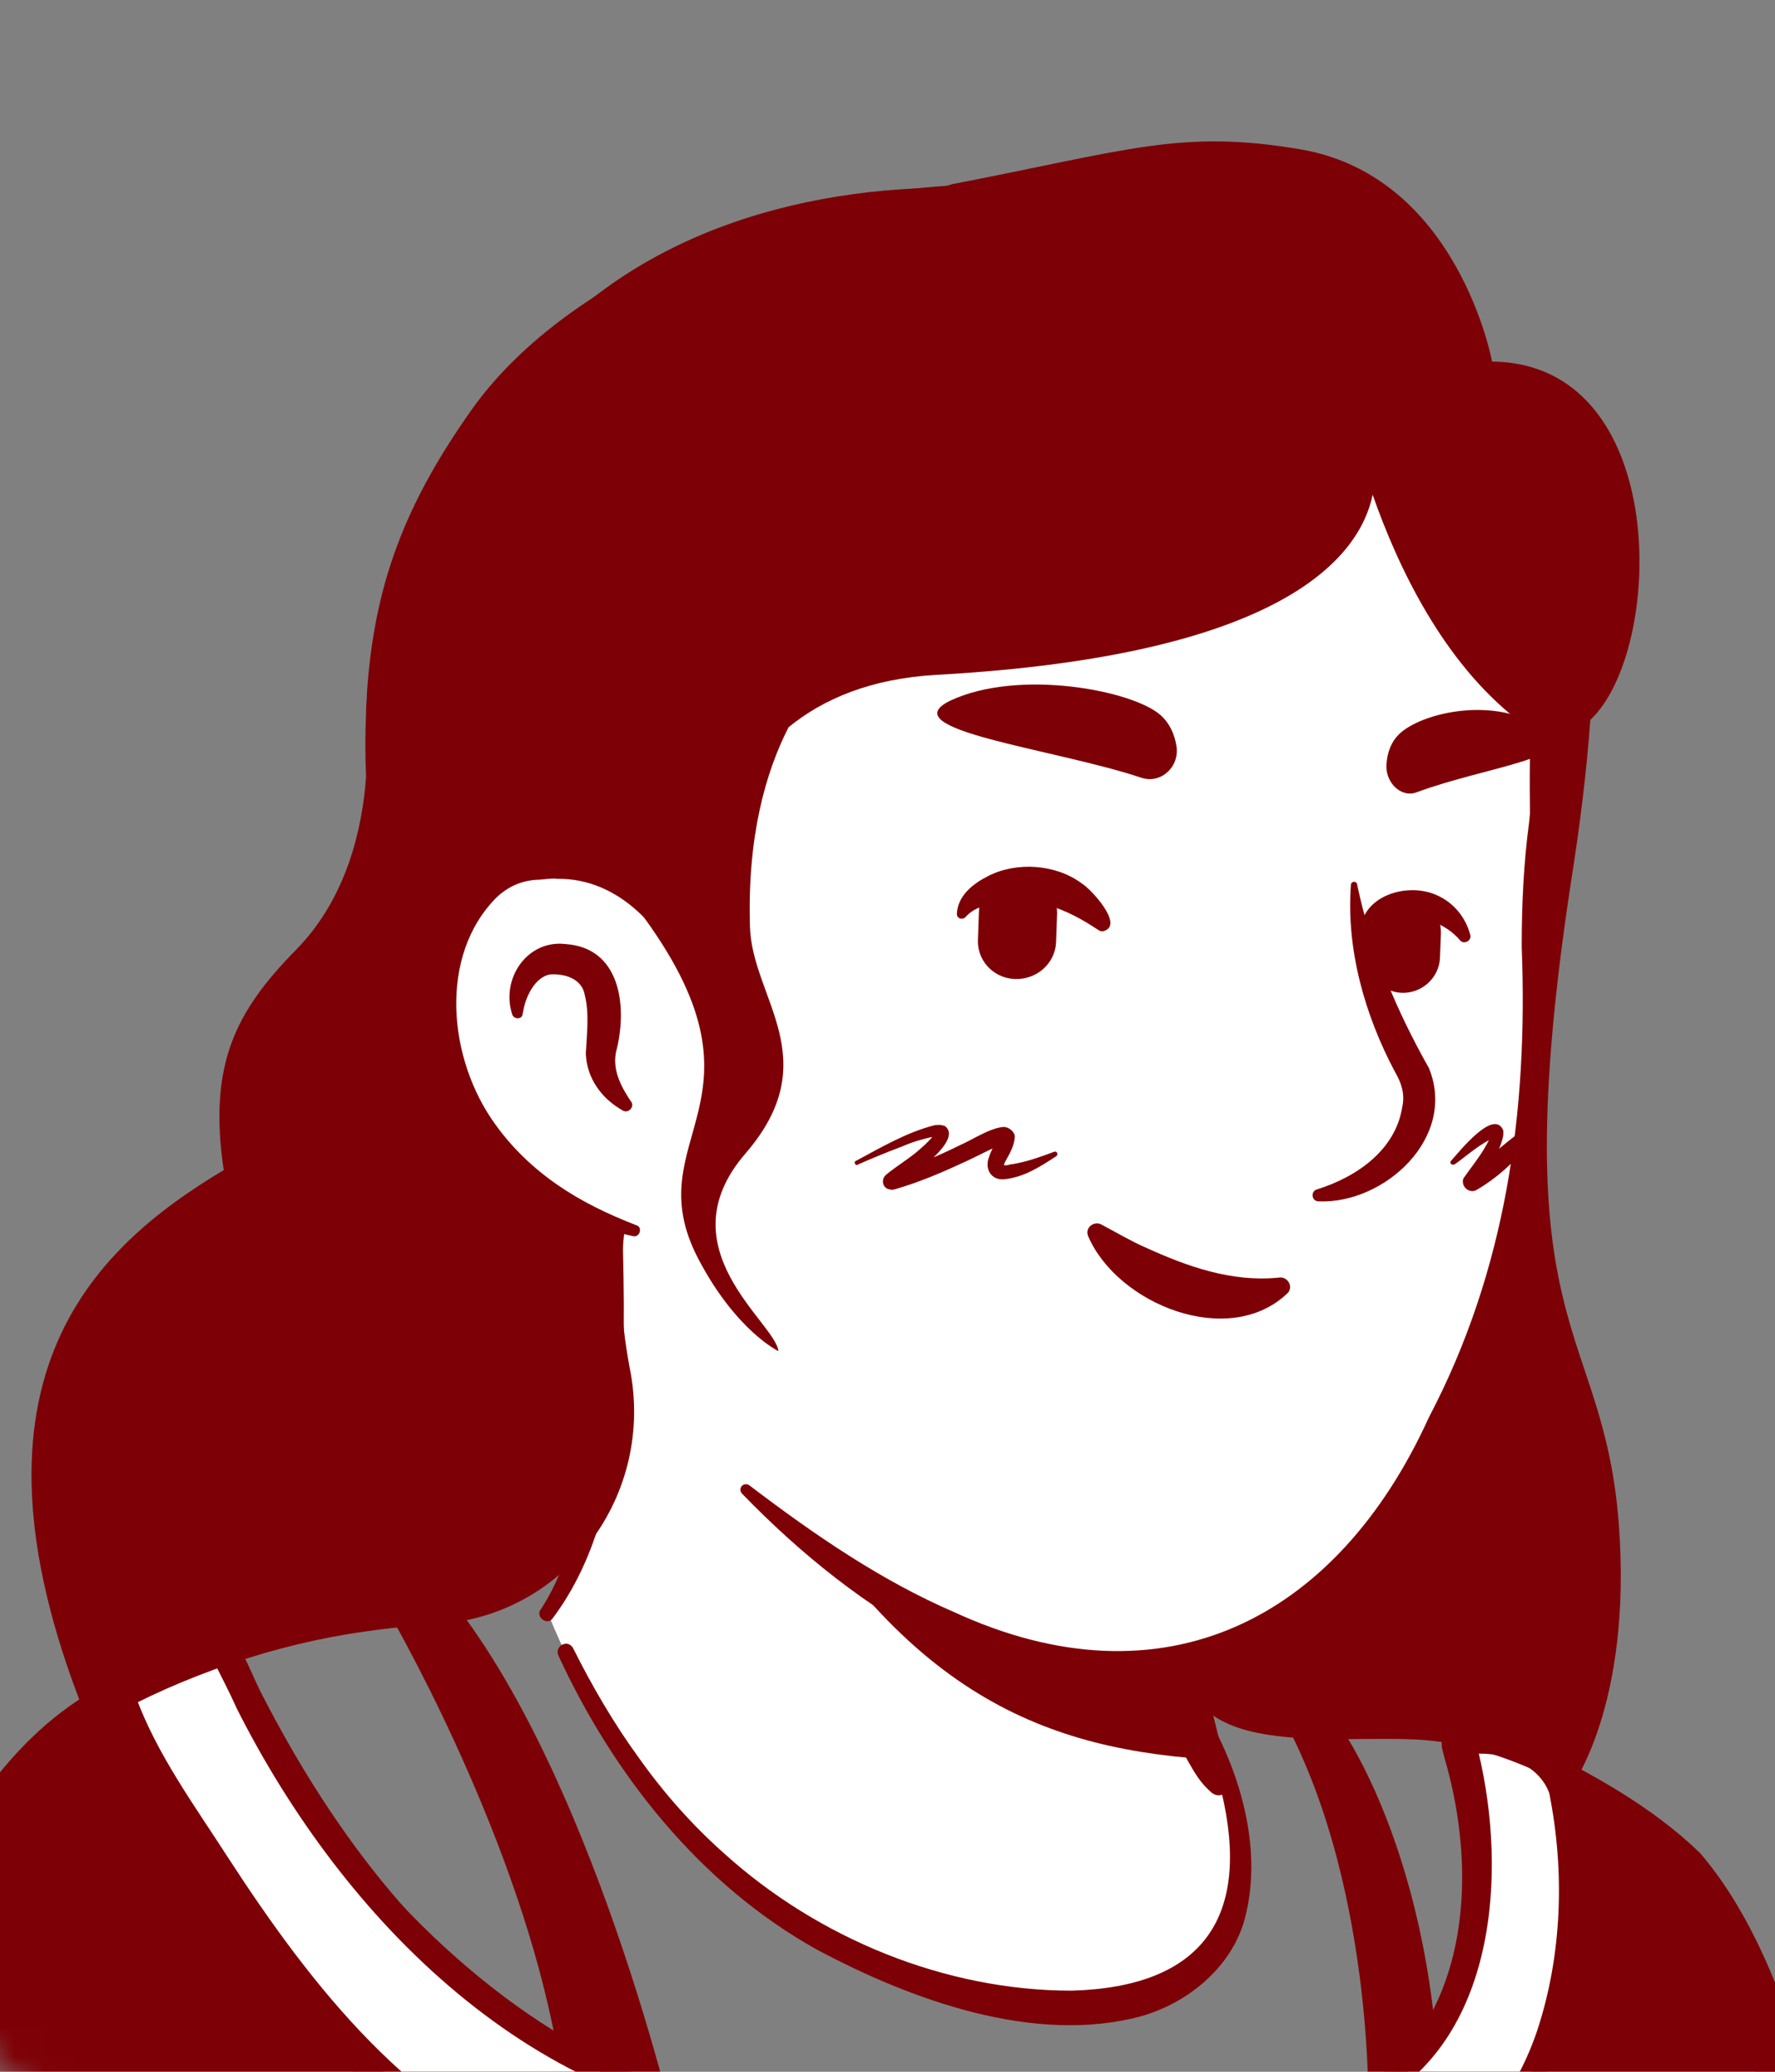 <svg width="60" height="70" viewBox="0 0 60 70" fill="none" xmlns="http://www.w3.org/2000/svg">
<rect x="0" y="0" width="60" height="70" fill="#808080" stroke="none"/>
<mask id="mask0_1047_1324" style="mask-type:alpha" maskUnits="userSpaceOnUse" x="-15" y="-12" width="95" height="95">
<circle cx="32.344" cy="35.344" r="47.344" fill="#D9D9D9"/>
</mask>
<g mask="url(#mask0_1047_1324)">
<path d="M13.22 54.624C14.307 56.549 18.436 64.279 19.088 71.109L22.938 72.413C22.938 72.413 20.02 59.498 14.804 53.507C14.804 53.507 14.183 53.227 13.407 53.755C13.159 53.972 13.034 54.314 13.22 54.624Z" fill="#7D0006"/>
<path d="M46.253 71.203C46.253 71.203 46.44 62.603 42.714 56.953C42.621 56.798 42.745 56.58 42.931 56.611C43.18 56.673 43.552 56.767 44.142 57.046C45.136 57.512 48.364 62.448 48.644 70.551C48.644 70.52 46.564 71.203 46.253 71.203Z" fill="#7D0006"/>
<path d="M56.871 63.131C55.257 61.423 50.382 58.877 49.544 58.94C49.575 59.002 49.575 59.095 49.606 59.188C50.91 63.876 49.855 70.24 45.105 71.296C40.168 72.382 36.039 72.538 26.136 71.544C18.871 70.83 12.041 64.311 8.564 57.853C8.222 57.201 7.819 56.549 7.384 55.959C7.136 55.773 6.67 55.804 6.328 56.083C5.459 56.797 4.31 56.735 4.31 57.418C4.31 57.418 -2.271 59.467 -4.569 73.904C-5.873 82.069 -7.704 92.655 -7.766 96.257H62.925C62.428 91.413 62.925 69.837 56.871 63.131Z" fill="#7D0006"/>
<path d="M56.281 63.69C55.35 62.759 54.139 62.045 52.99 61.361C51.935 60.741 50.631 60.058 49.544 59.747L50.258 58.754L50.289 58.94C51.158 62.572 50.972 66.888 48.458 69.868C47.588 70.862 46.315 71.576 45.011 71.793C42.59 72.29 40.075 72.569 37.592 72.569C33.245 72.538 28.961 72.197 24.677 71.607C21.634 70.955 18.809 69.433 16.356 67.54C12.91 64.87 10.271 61.361 7.819 57.791C7.477 57.295 7.074 56.829 6.639 56.425L6.794 56.611C6.856 56.674 6.887 56.643 6.856 56.643C6.856 56.643 6.794 56.643 6.763 56.674C6.732 56.674 6.732 56.674 6.701 56.736C6.204 57.17 5.397 57.388 4.9 57.667C4.931 57.667 4.994 57.481 4.994 57.45L4.435 58.195L4.342 58.226L4.217 58.288C-0.036 60.585 -2.085 66.049 -3.203 70.52C-4.289 75.612 -4.941 80.858 -5.81 85.981C-6.307 89.396 -6.928 92.904 -7.083 96.288L-7.89 95.481H62.925L62.149 96.35C61.497 87.75 61.838 70.303 56.281 63.69ZM57.461 62.603C63.453 69.589 63.08 87.129 63.732 96.195C63.763 96.629 63.453 97.033 63.018 97.064C62.987 97.126 -7.735 97.033 -7.766 97.064C-8.201 97.064 -8.573 96.723 -8.573 96.288C-8.511 94.456 -8.263 92.687 -8.046 90.948C-7.332 85.733 -6.462 80.548 -5.624 75.363C-5.096 71.886 -4.382 68.316 -2.985 65.025C-1.588 61.765 0.492 58.35 3.845 56.767C3.907 56.736 3.969 56.705 4.062 56.674L3.503 57.419C3.472 56.332 4.652 56.053 5.397 55.742C5.894 55.463 6.297 55.059 6.918 55.059C7.229 55.028 7.788 55.152 8.036 55.525C8.471 56.394 8.843 57.264 9.216 58.133C9.837 59.53 10.644 60.834 11.575 62.044C14.928 66.298 19.461 70.023 24.863 71.11C26.663 71.42 28.526 71.483 30.327 71.638C35.201 71.979 40.106 72.041 44.856 70.862C45.974 70.613 46.936 70.023 47.65 69.154C49.761 66.484 49.761 62.572 48.83 59.406L48.768 59.157C48.613 58.692 48.985 58.164 49.482 58.164C50.382 58.195 51.065 58.63 51.873 58.971C53.859 59.965 55.815 61.02 57.461 62.603Z" fill="#7D0006"/>
<path d="M46.998 74.649C41.907 76.822 25.173 77.319 16.667 72.724C11.296 69.837 7.819 63.472 6.142 61.02C4.9 59.157 4.28 57.418 4.28 57.418C4.28 56.735 5.459 56.797 6.298 56.083C6.639 55.804 7.105 55.773 7.353 55.959C7.788 56.58 8.191 57.201 8.533 57.853C12.01 64.279 17.505 70.737 26.105 71.544C36.008 72.475 40.137 72.382 45.074 71.296C49.824 70.24 50.879 63.876 49.575 59.188C49.544 59.126 49.544 59.033 49.513 58.94C50.351 58.877 51.966 59.033 52.556 60.523C52.587 60.523 54.977 71.265 46.998 74.649Z" fill="white"/>
<path d="M47.185 75.084C45.136 75.922 42.993 76.232 40.851 76.481C38.709 76.729 36.567 76.822 34.425 76.822C29.054 76.76 23.59 76.263 18.529 74.338C12.755 72.258 9.029 67.012 5.925 62.044C4.993 60.678 4.124 59.281 3.596 57.698C3.441 57.294 3.689 56.736 4.031 56.487C4.497 56.115 5.024 56.115 5.49 55.928C5.801 55.835 5.987 55.649 6.266 55.494C6.763 55.276 7.322 55.09 7.943 55.37C11.513 63.162 17.381 70.613 26.57 71.265C32.655 71.824 38.864 72.445 44.887 71.048C47.309 70.644 48.892 68.471 49.451 66.173C50.072 63.845 49.886 61.33 49.234 59.033C49.172 58.816 49.327 58.598 49.544 58.598C50.879 58.474 52.524 59.064 52.99 60.461C53.518 63.255 53.518 66.111 52.711 68.812C51.904 71.575 49.855 73.997 47.185 75.084ZM46.812 74.214C49.296 73.221 51.127 71.11 51.966 68.595C52.804 66.049 52.897 63.224 52.369 60.585C51.997 59.561 50.693 59.126 49.575 59.281L49.886 58.847C50.941 62.821 50.724 68.533 46.781 70.923C46.222 71.234 45.601 71.451 44.98 71.575C43.77 71.824 42.528 72.041 41.317 72.196C36.381 72.724 31.413 72.32 26.508 71.917C18.095 71.482 11.606 64.87 8.005 57.729C7.756 57.17 7.477 56.642 7.198 56.084L7.26 56.146C6.794 55.866 6.297 56.518 5.863 56.673C5.459 56.891 5.024 56.984 4.683 57.201C4.621 57.263 4.59 57.325 4.59 57.419V57.325C5.304 59.281 6.608 61.051 7.725 62.789C10.551 67.136 13.966 71.513 18.995 73.314C26.011 76.108 39.609 76.791 46.812 74.214Z" fill="#7D0006"/>
<path d="M41.813 64.248C41.161 67.446 36.939 69.371 29.83 66.484C22.441 63.503 19.243 56.394 18.436 54.283C22.813 46.087 19.771 40.405 19.771 40.405C29.861 39.536 38.678 51.333 38.678 51.333L40.044 57.17C40.168 57.667 40.416 58.101 40.789 58.412C41.441 59.56 42.217 62.199 41.813 64.248Z" fill="white"/>
<path d="M18.281 54.376C18.871 53.475 19.243 52.42 19.491 51.395C19.957 49.253 20.112 47.08 20.143 44.907V44.1C20.05 43.292 19.771 42.454 19.46 41.709C19.057 40.716 20.516 40.095 20.982 41.088C21.044 41.212 21.044 41.43 21.044 41.554C21.137 45.776 21.323 51.209 18.653 54.717C18.467 54.904 18.095 54.624 18.281 54.376Z" fill="#7D0006"/>
<path d="M39.019 51.272C39.485 51.551 39.64 51.924 39.702 52.296C39.888 53.041 39.826 53.848 40.013 54.625C40.168 55.37 40.633 56.084 40.758 56.86C40.913 57.667 41.379 59.375 41.565 60.213C41.627 60.399 41.503 60.616 41.285 60.648C41.161 60.678 41.068 60.648 40.975 60.585C40.571 60.244 40.385 59.902 40.137 59.468C39.733 58.723 39.454 58.04 39.205 57.201C38.988 56.456 39.081 55.649 38.895 54.873C38.74 54.128 38.305 53.414 38.15 52.638C38.057 52.265 38.026 51.861 38.305 51.396C38.491 51.209 38.802 51.148 39.019 51.272Z" fill="#7D0006"/>
<path d="M41.255 59.468C35.325 59.157 30.482 57.294 25.763 48.881C29.737 52.389 34.425 53.724 39.361 54.345L40.013 57.201C40.137 57.698 40.882 59.157 41.255 59.468Z" fill="#7D0006"/>
<path d="M41.007 58.319C42.062 60.306 42.683 62.789 42.031 64.993C41.534 66.546 40.106 67.695 38.554 68.129C34.953 69.091 30.792 67.57 27.595 65.863C23.652 63.658 20.734 59.964 18.871 55.928C18.747 55.618 19.181 55.369 19.368 55.68C20.02 56.984 20.765 58.257 21.603 59.405C22.441 60.585 23.404 61.672 24.49 62.634C27.657 65.49 31.941 67.26 36.225 67.26C40.634 67.136 42.31 64.807 41.286 60.523C41.131 59.84 40.882 59.126 40.541 58.536C40.355 58.288 40.82 58.008 41.007 58.319Z" fill="#7D0006"/>
<path d="M53.021 21.032C53.58 23.64 51.717 26.434 51.717 33.389C51.717 40.498 50.413 48.228 45.042 53.599C40.416 58.225 35.108 58.039 28.867 53.165C27.998 52.482 24.956 50.184 24.179 49.408C23.279 48.508 22.782 47.856 22.348 47.173C21.975 46.552 22.068 42.951 21.541 42.112C20.174 39.846 19.895 42.299 18.125 40.312C15.673 37.642 12.723 32.271 14.183 22.771C16.542 7.372 28.743 5.572 37.778 7.279C46.874 9.018 51.531 14.171 53.021 21.032Z" fill="white"/>
<path d="M19.678 43.075C18.964 41.895 18.064 40.84 17.225 39.753C16.387 38.604 15.704 37.394 15.145 36.09C11.979 28.421 12.444 18.394 18.064 11.936C21.913 7.528 27.998 6.069 33.586 6.379C39.175 6.72 44.98 8.149 49.109 12.184C51.5 14.513 53.021 17.617 53.704 20.846C53.921 21.871 53.766 22.988 53.518 23.951C52.804 26.652 52.121 29.229 52.059 32.023C52.09 36.183 51.965 40.436 50.755 44.441C49.885 47.111 48.861 49.781 47.246 52.109C45.57 54.469 43.055 56.363 40.168 56.921C34.362 58.101 28.93 54.438 25.08 50.464C24.925 50.278 25.142 50.06 25.328 50.184C27.532 51.861 29.799 53.413 32.251 54.469C39.33 57.729 45.197 54.717 48.302 47.887C50.91 42.92 51.655 37.549 51.438 31.992C51.438 30.595 51.5 29.198 51.686 27.8C51.872 25.782 52.555 23.765 52.524 21.778C51.996 18.549 50.506 15.444 48.271 13.054C42.962 7.435 32.779 5.789 25.639 8.335C17.225 11.315 14.959 19.791 14.493 27.894C14.183 32.737 15.611 37.487 19.274 40.809L20.733 42.33C21.23 43.013 20.175 43.82 19.678 43.075Z" fill="#7D0006"/>
<path d="M23.341 33.202C23.341 33.202 22.379 28.545 17.846 29.104C13.934 29.601 12.568 38.977 21.448 41.585" fill="white"/>
<path d="M21.044 37.517C20.33 37.114 19.833 36.431 19.802 35.593C19.833 34.972 19.926 34.258 19.771 33.637C19.678 33.047 19.057 32.892 18.591 32.923C18.095 33.016 17.784 33.637 17.691 34.133C17.691 34.164 17.66 34.258 17.66 34.289C17.629 34.444 17.381 34.444 17.319 34.289C16.915 33.078 17.815 31.743 19.119 31.898C20.951 32.022 21.199 33.947 20.858 35.406C20.672 36.027 20.92 36.586 21.261 37.114L21.323 37.207C21.479 37.393 21.23 37.642 21.044 37.517Z" fill="#7D0006"/>
<path d="M45.88 29.911C46.346 32.116 47.215 34.165 48.302 36.089C49.264 38.449 46.781 40.684 44.577 40.591C44.328 40.591 44.297 40.25 44.514 40.188C45.911 39.753 47.184 38.822 47.402 37.393C47.495 36.959 47.371 36.586 47.153 36.214C46.129 34.289 45.508 32.084 45.663 29.911C45.663 29.756 45.88 29.756 45.88 29.911Z" fill="#7D0006"/>
<path d="M23.186 33.233C22.472 31.402 20.92 29.663 18.84 29.694C18.654 29.663 18.343 29.725 18.157 29.725C17.629 29.756 17.194 29.943 16.791 30.315C14.804 32.302 15.145 35.81 16.76 38.014C17.319 38.791 18.033 39.474 18.84 40.032C19.647 40.591 20.547 41.026 21.51 41.398C21.727 41.461 21.634 41.802 21.417 41.771C19.337 41.336 17.35 40.312 15.984 38.604C13.873 36.059 13.438 31.805 15.953 29.322C16.511 28.825 17.288 28.452 18.064 28.452C18.312 28.452 18.685 28.39 18.933 28.452C20.237 28.515 21.479 29.166 22.286 30.191C23 31.06 23.404 32.116 23.528 33.171C23.528 33.358 23.248 33.42 23.186 33.233Z" fill="#7D0006"/>
</g>
<path d="M43.521 43.696C41.534 45.59 37.778 44.069 36.784 41.771C36.66 41.492 36.971 41.244 37.219 41.368C37.747 41.647 38.212 41.927 38.709 42.144C40.137 42.796 41.627 43.324 43.211 43.169C43.521 43.106 43.739 43.479 43.521 43.696Z" fill="#7D0006"/>
<path d="M34.301 33.078C33.556 33.047 32.997 32.426 33.059 31.681L33.09 30.812C33.121 30.067 33.742 29.508 34.487 29.57C35.232 29.601 35.791 30.222 35.729 30.967L35.698 31.837C35.667 32.55 35.046 33.109 34.301 33.078Z" fill="#7D0006"/>
<path d="M47.371 33.544C46.688 33.513 46.16 32.923 46.191 32.24L46.222 31.433C46.253 30.75 46.843 30.222 47.526 30.253C48.209 30.284 48.737 30.874 48.706 31.557L48.675 32.364C48.644 33.047 48.054 33.575 47.371 33.544Z" fill="#7D0006"/>
<path d="M37.095 31.402C36.07 30.719 34.953 30.253 33.711 30.502C33.307 30.564 32.904 30.688 32.655 30.967C32.562 31.091 32.345 31.06 32.345 30.874C32.376 30.253 32.904 29.85 33.4 29.601C34.363 29.105 35.698 29.198 36.567 29.85C36.877 30.036 37.933 31.185 37.374 31.433C37.25 31.495 37.188 31.464 37.095 31.402Z" fill="#7D0006"/>
<path d="M45.974 31.557C45.974 30.253 47.588 29.788 48.582 30.253C49.141 30.502 49.544 30.998 49.699 31.588C49.761 31.774 49.482 31.93 49.358 31.774C48.83 31.154 47.93 30.843 47.216 31.216C46.998 31.34 46.967 31.433 46.905 31.557C46.905 32.178 46.005 32.147 45.974 31.557Z" fill="#7D0006"/>
<path d="M38.585 26.279C39.237 26.497 39.889 25.907 39.765 25.193C39.703 24.82 39.547 24.448 39.237 24.168C38.306 23.33 34.456 22.585 32.127 23.671C30.078 24.665 35.605 25.286 38.585 26.279Z" fill="#7D0006"/>
<path d="M47.868 26.776C47.34 26.962 46.781 26.403 46.874 25.751C46.905 25.41 47.029 25.068 47.278 24.82C48.023 24.075 50.569 23.485 52.183 24.634C53.58 25.596 50.289 25.875 47.868 26.776Z" fill="#7D0006"/>
<path d="M53.106 29.788C53.416 27.832 53.634 26.031 53.758 24.323C56.273 21.964 56.49 12.278 50.436 12.216C50.436 12.216 49.287 5.944 43.947 5.044C39.911 4.361 38.142 5.075 32.181 6.224C32.088 6.255 31.995 6.286 31.871 6.286C24.73 6.814 18.707 9.98 15.975 13.799C13.678 17.028 12.653 19.76 12.405 23.392C12.405 23.609 12.374 23.827 12.374 24.044V24.106C12.343 24.789 12.343 25.503 12.374 26.248C12.25 27.987 11.722 30.346 10.014 32.085C7.965 34.165 7.034 35.966 7.562 39.536C3.091 42.206 -1.752 46.77 3.06 58.381C5.606 56.859 8.741 55.711 11.753 55.214C12.715 55.059 13.74 54.934 14.826 54.872C19.173 54.562 22.153 50.464 21.284 46.211C21.129 45.372 21.005 44.472 21.005 43.448C21.005 42.827 21.036 42.237 21.098 41.678C12.56 38.977 13.926 29.788 17.807 29.291C19.204 29.104 20.228 29.446 21.036 29.943C21.191 30.222 21.377 30.471 21.563 30.719C26.5 37.27 21.408 38.356 23.612 42.547C24.885 44.969 26.313 45.652 26.313 45.652C26.22 44.689 22.433 42.175 25.196 38.977C27.959 35.779 25.413 33.73 25.351 31.309C25.258 28.266 25.879 26.093 26.655 24.572C27.835 23.609 29.449 22.926 31.653 22.802C43.42 22.15 45.965 18.797 46.4 16.717C47.238 19.108 48.76 22.367 51.336 24.354C51.46 24.541 51.616 24.727 51.74 24.913C51.523 28.608 52.733 41.305 47.921 49.936C46.617 52.296 45.065 54.345 43.327 54.655C42.085 54.872 41.836 55.214 40.843 55.462C39.943 55.711 40.036 55.959 40.036 55.959C40.036 59.654 45.593 58.505 48.387 58.815C50.902 59.095 53.075 60.43 53.075 60.43C53.075 60.43 55.186 57.698 54.72 51.488C54.193 44.596 50.746 45.217 53.106 29.788Z" fill="#7D0006"/>
<path d="M28.93 39.225C29.799 38.76 30.637 38.263 31.6 38.015C31.693 38.015 31.755 37.984 31.941 38.046C32.593 38.542 30.699 39.784 30.358 40.095C30.451 39.971 30.42 39.753 30.265 39.691C30.234 39.691 30.234 39.66 30.203 39.66C30.141 39.66 30.141 39.66 30.141 39.66C30.917 39.381 31.693 39.07 32.438 38.698C32.873 38.511 33.462 38.108 33.928 38.077C34.114 38.077 34.332 38.263 34.301 38.449C34.27 38.698 34.208 38.791 34.145 38.946C34.083 39.07 33.959 39.256 33.928 39.381C33.928 39.412 33.897 39.35 33.897 39.35C33.897 39.381 34.083 39.381 34.114 39.35C34.611 39.288 35.139 39.101 35.636 38.915C35.729 38.884 35.791 39.008 35.698 39.07C35.17 39.412 34.611 39.784 33.928 39.846C33.493 39.877 33.276 39.474 33.431 39.101C33.493 38.884 33.649 38.636 33.711 38.449C33.711 38.511 33.773 38.605 33.835 38.636C33.897 38.667 33.928 38.636 33.897 38.667C33.587 38.76 32.966 39.101 32.686 39.225C31.879 39.598 31.103 39.939 30.234 40.188C30.172 40.188 30.172 40.219 30.078 40.188C29.83 40.157 29.768 39.846 29.954 39.691C30.327 39.381 30.762 39.132 31.103 38.822C31.289 38.667 31.507 38.449 31.631 38.263C31.631 38.294 31.662 38.356 31.693 38.387C31.413 38.418 30.855 38.573 30.513 38.729C30.016 38.915 29.489 39.132 28.992 39.35C28.93 39.412 28.837 39.256 28.93 39.225Z" fill="#7D0006"/>
<path d="M49.047 39.225C49.327 38.915 50.507 37.425 50.817 38.201C50.817 38.263 50.817 38.325 50.817 38.356C50.693 38.977 50.289 39.505 49.979 40.032C50.041 39.877 49.917 39.66 49.761 39.629C49.699 39.629 49.668 39.629 49.637 39.629C49.606 39.629 49.637 39.629 49.668 39.598C50.289 39.194 50.755 38.697 51.376 38.263C51.5 38.201 51.655 38.108 51.81 38.201C51.966 38.325 51.935 38.511 51.873 38.636C51.81 38.791 51.748 38.915 51.686 39.07C51.655 39.101 51.624 39.132 51.562 39.101C51.531 39.101 51.531 39.07 51.531 39.039C51.531 38.977 51.531 38.573 51.531 38.511C51.5 38.449 51.531 38.48 51.531 38.511C51.531 38.542 51.593 38.604 51.655 38.604C51.686 38.604 51.748 38.604 51.748 38.604C51.221 39.225 50.6 39.815 49.886 40.219C49.668 40.312 49.42 40.126 49.451 39.877C49.451 39.846 49.482 39.784 49.513 39.753C49.73 39.443 49.979 39.132 50.165 38.822C50.258 38.666 50.382 38.449 50.413 38.294C50.413 38.356 50.538 38.449 50.569 38.418C50.072 38.604 49.637 39.008 49.203 39.319C49.078 39.412 48.985 39.287 49.047 39.225Z" fill="#7D0006"/>
</svg>
